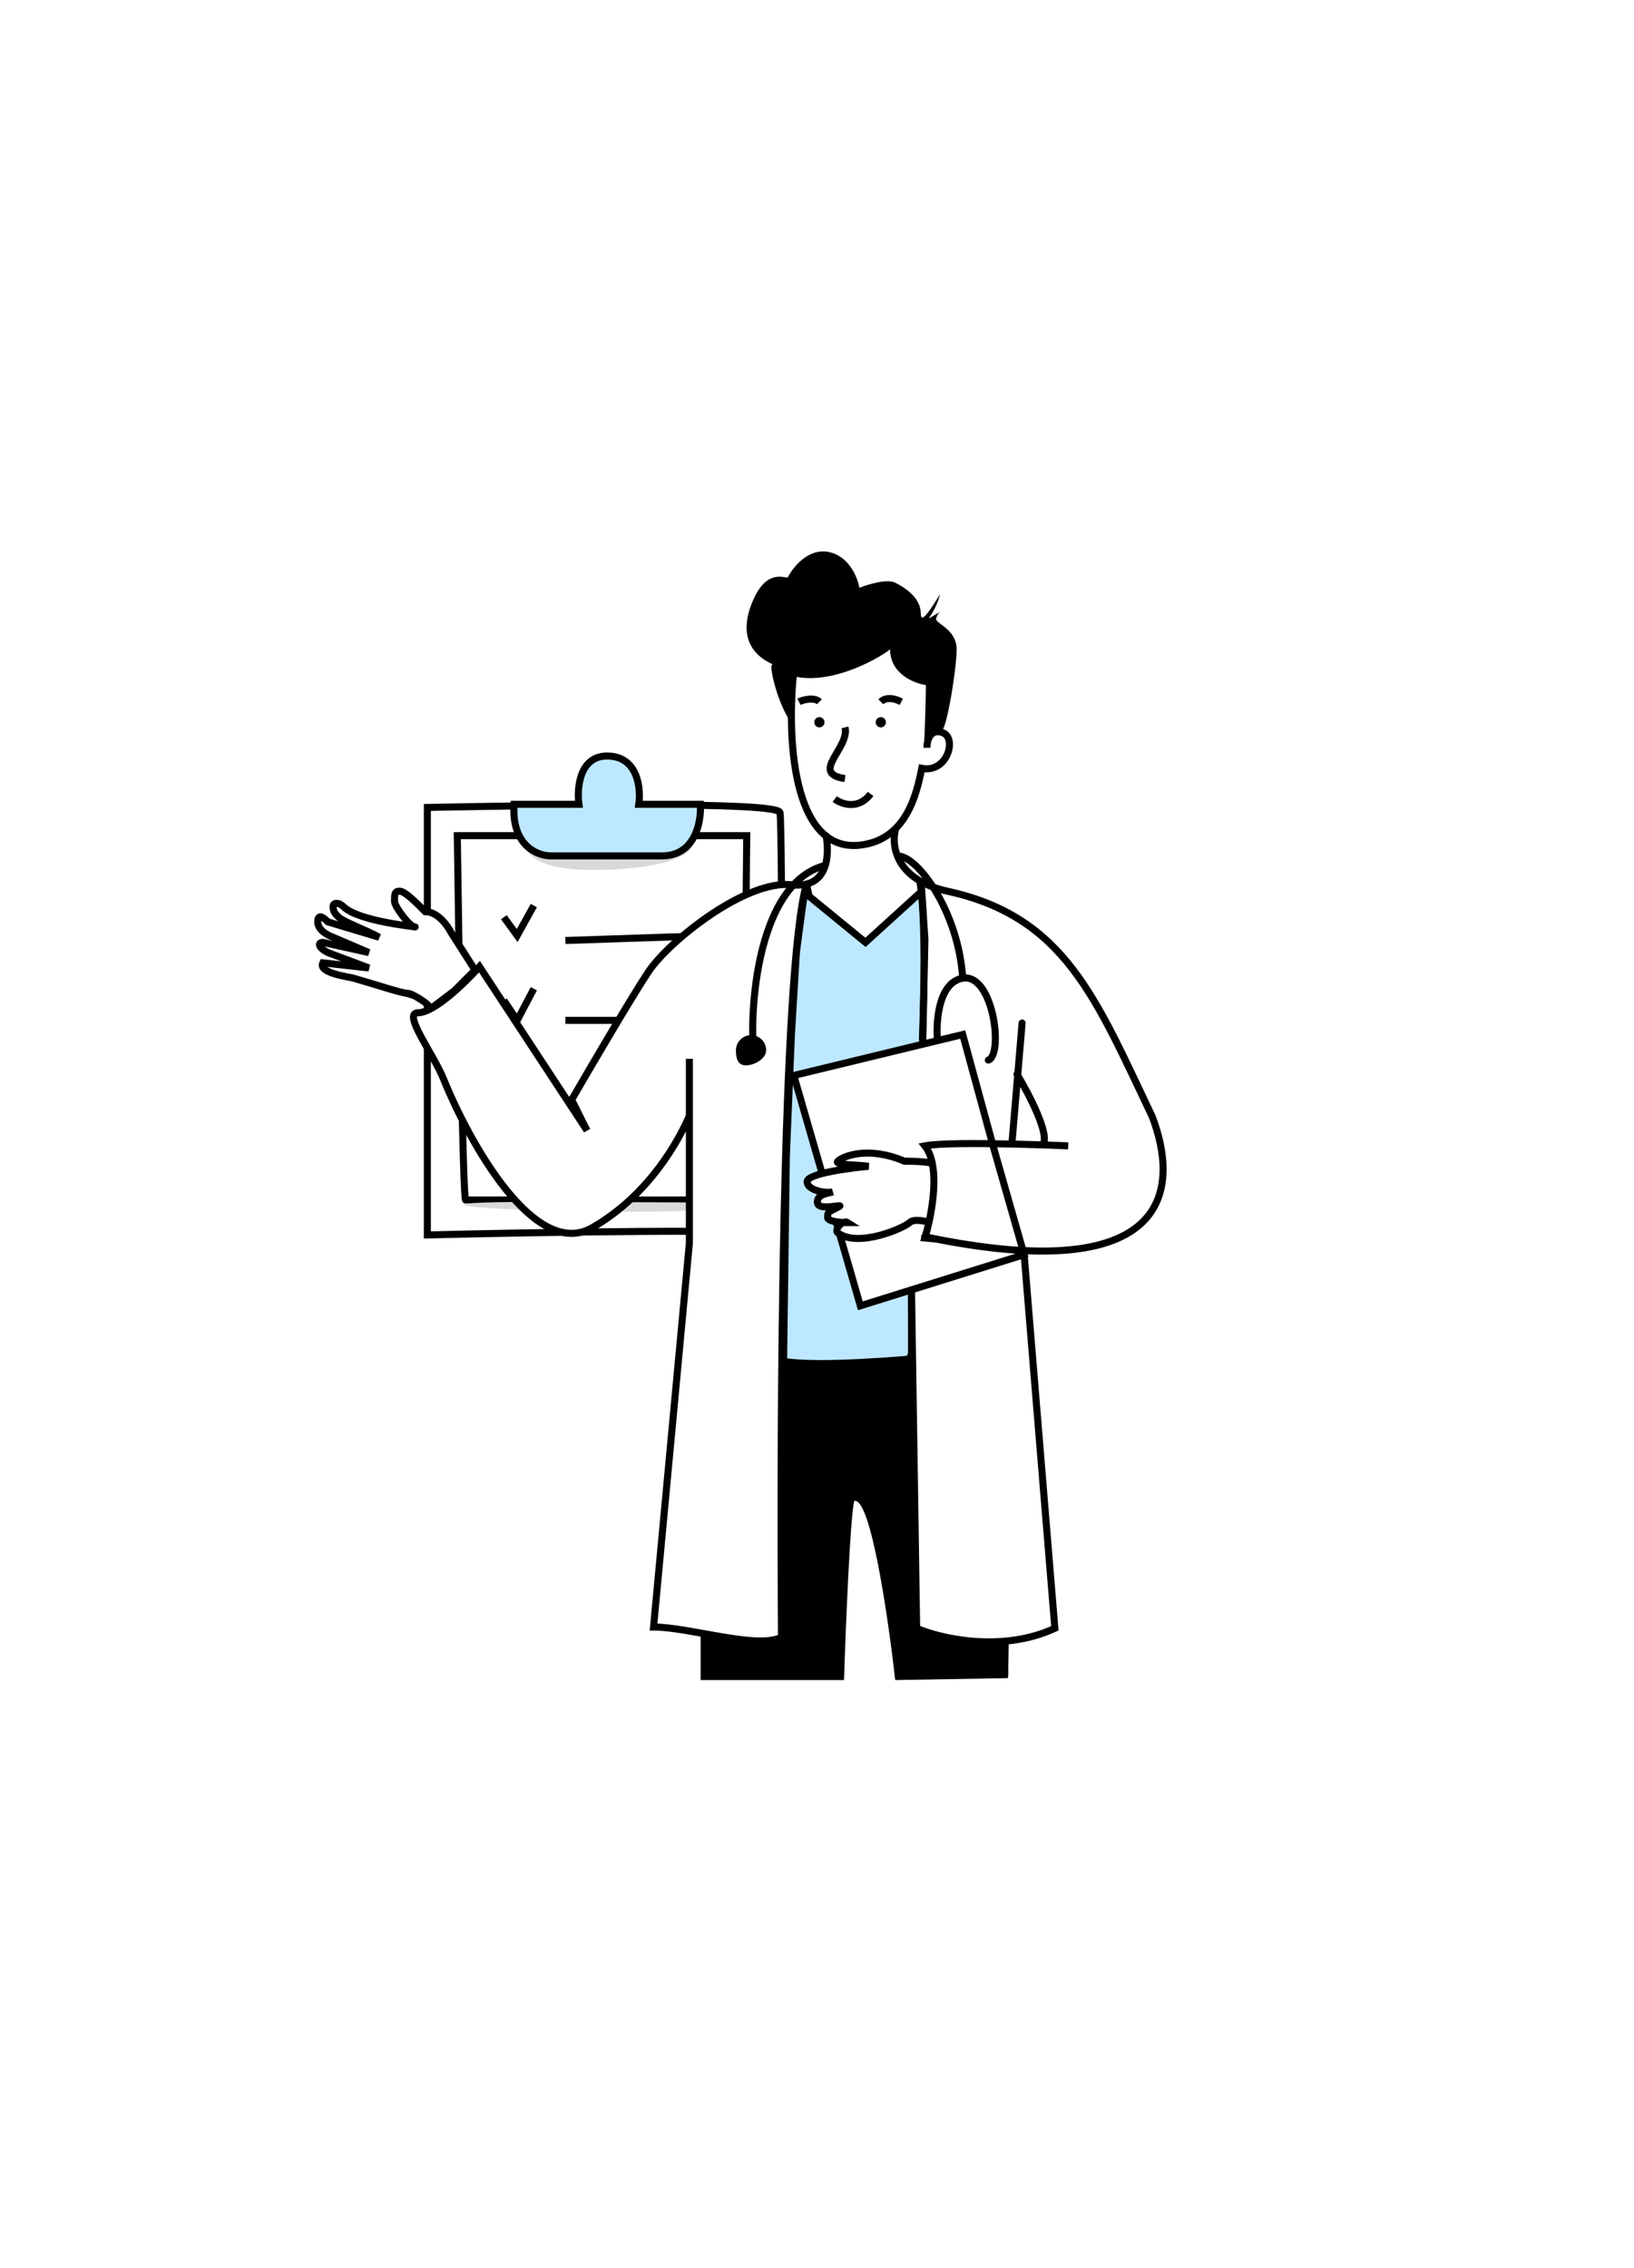 <svg xmlns="http://www.w3.org/2000/svg" width="250" viewBox="0 0 348 347" fill="none">
    <g filter="url(#filter0_d_544_10249)">
    <path d="M326.072 138.767C324.246 123.876 319.721 109.442 312.717 96.175C302.349 76.636 287.433 59.879 269.228 47.315C240.172 26.864 207.625 16.991 172.254 16.037C161.749 15.816 151.247 16.592 140.889 18.355C122.493 21.317 104.791 27.611 88.653 36.927C64.348 51.036 45.727 70.534 33.68 96.07C24.427 115.549 20.525 136.229 20.926 160.277C21.061 174.843 22.24 189.379 24.455 203.776C26.456 217.322 29.648 230.664 33.994 243.649C39.203 258.912 46.119 273.316 56.068 286.127C66.017 298.938 78.399 309.097 93.633 315.316C109.353 321.736 125.741 323.253 142.521 321.66C152.404 320.681 162.177 318.804 171.72 316.051C190.556 310.61 208.62 302.785 225.473 292.766C252.354 276.988 276.078 257.471 295.547 232.994C305.303 220.954 313.253 207.557 319.147 193.225C326.338 176.033 328.735 157.213 326.081 138.767H326.072Z" fill="white"/>
    </g>
    <path d="M91.015 195V103.949C117.114 103.476 165.769 102.6 166.123 105.046C166.672 108.838 166.477 183.308 167.186 195C163.785 193.583 114.988 194.409 91.015 195Z" fill="white"/>
    <path d="M120.42 132.291L151.952 131.228M120.42 149.297H151.952M120.42 166.303H151.952M107.312 145.046L110.146 149.297L113.689 142.566M107.312 127.331L110.146 131.228L113.689 124.851M105.895 162.76L108.729 166.303L112.272 160.28M91.015 103.949V195C114.988 194.409 163.785 193.583 167.186 195C166.477 183.308 166.672 108.838 166.123 105.046C165.769 102.6 117.114 103.476 91.015 103.949ZM97.392 109.971H159.037C158.683 134.653 159.037 184.051 159.037 187.56C126.443 187.56 99.872 187.56 99.163 187.56C98.596 187.56 97.746 135.834 97.392 109.971Z" stroke="black" stroke-width="1.5"/>
    <path d="M118.649 113.903C116.949 114.186 113.7 113.023 112.283 112.196C112.047 114.204 115.401 118.006 130.706 117.156C149.838 116.093 147.358 110.779 147.358 111.488C147.358 112.054 141.914 113.194 139.552 113.903C133.057 113.785 120.35 113.619 118.649 113.903Z" fill="#D9D9D9"/>
    <path d="M123.295 103.283H109.478C108.911 112.069 114.438 114.265 117.272 114.265H141.009C148.095 114.265 149.394 106.944 149.158 103.283H136.049C136.522 99.976 135.908 93.292 129.672 93.008C123.437 92.725 122.823 99.74 123.295 103.283Z" fill="#BEE8FF" stroke="black" stroke-width="1.5"/>
    <path d="M159.038 188.069C139.53 188.211 100.181 187.482 98.844 188.504C97.172 189.782 156.53 191.477 159.038 188.069Z" fill="#D9D9D9"/>
    <path d="M194.133 219.905C194.133 225.49 174.146 223.539 166.878 222.086L167.471 178.202L168.544 152.447L169.617 134.74L170.691 126.691L171.227 122.935L171.764 120.252L172.329 122.877L184.321 132.689L196.313 121.787L196.983 132.057L196.313 163.715L194.133 206.823V219.905Z" fill="#BEE8FF" stroke="black" stroke-width="1.5"/>
    <path d="M191.199 114.29C195.56 114.29 204.161 126.365 205.033 140.319" stroke="black" stroke-width="1.5"/>
    <path d="M90.562 126.147C93.178 126.147 95.286 129.054 96.013 130.508L101.164 138.583L96.73 143.016L91.653 146.861C91.653 146.094 89.534 144.734 88.195 144.027C87.649 143.866 86.885 143.635 86.555 143.522C84.993 143.345 80.109 141.693 75.3 140.319C74.21 140.008 67.668 139.229 68.759 137.049L78.57 138.139L69.849 134.868C67.669 133.778 67.67 132.688 68.759 132.688L78.57 134.868L70.938 131.598C69.848 131.234 67.668 130.071 67.668 128.327C67.668 126.583 68.76 127.237 69.849 128.327L80.75 131.598C78.206 130.144 73.118 128.327 72.028 127.237C71.412 126.62 70.939 126.147 70.938 125.057C70.937 124.119 72.246 124.184 73.118 125.057C75.957 127.895 86.187 129.091 88.127 129.358C86.856 128.832 84.022 124.981 84.022 123.966V123.962C84.022 122.423 84.022 121.786 85.111 121.786C86.201 121.786 88.382 123.966 90.562 126.147Z" fill="white"/>
    <path d="M86.792 143.537C85.559 143.537 80.388 141.773 75.3 140.319C74.21 140.008 67.668 139.229 68.759 137.049L78.57 138.139L69.849 134.868C67.669 133.778 67.67 132.688 68.759 132.688L78.57 134.868L70.938 131.598C69.848 131.234 67.668 130.071 67.668 128.327C67.668 126.583 68.76 127.237 69.849 128.327L80.75 131.598C78.206 130.144 73.118 128.327 72.028 127.237C71.412 126.62 70.939 126.147 70.938 125.057C70.937 124.119 72.246 124.184 73.118 125.057C76.389 128.327 89.472 129.417 88.381 129.417C87.291 129.417 84.022 125.057 84.022 123.966C84.022 122.425 84.021 121.786 85.111 121.786C86.201 121.786 88.382 123.966 90.562 126.147C93.178 126.147 95.286 129.054 96.013 130.508L101.164 138.583L96.73 143.016L91.653 146.861C91.653 146.094 89.534 144.734 88.195 144.027M86.792 143.537C87.116 143.537 87.63 143.729 88.195 144.027M86.792 143.537C85.641 143.258 87.248 143.747 88.195 144.027" stroke="black" stroke-width="1.5"/>
    <path d="M195.909 119.714C197.519 129.373 196.446 152.428 196.446 153.519" stroke="black" stroke-width="1.5"/>
    <path d="M177.779 102.162C179.233 103.252 182.794 104.561 185.411 101.072" stroke="black" stroke-width="1.5"/>
    <path d="M170.148 81.449C170.875 81.085 173.419 80.359 174.509 81.452" stroke="black" stroke-width="1.5"/>
    <path d="M169.057 74.907C167.604 87.989 168.403 113.718 183.23 111.974C193.042 110.819 195.223 101.072 196.313 95.621C201.764 96.711 203.944 89.079 200.674 87.989C198.057 87.117 197.403 89.806 197.403 91.26M179.96 86.899C181.05 91.26 172.328 96.711 179.96 97.801M187.591 81.448C188.318 80.721 189.772 80.358 191.952 81.448" stroke="black" stroke-width="1.5"/>
    <path d="M166.877 157.762C166.877 160.772 164.436 163.213 161.426 163.213C158.415 163.213 155.975 160.772 155.975 157.762C155.975 154.751 157.325 153.401 160.335 153.401C163.346 153.401 166.877 154.751 166.877 157.762Z" fill="black"/>
    <path d="M199.665 153.519C199.302 149.885 199.802 141.192 205.035 140.32C211.576 139.229 213.756 156.673 210.486 157.763" stroke="black" stroke-width="1.5" stroke-linecap="round"/>
    <path d="M195.372 278.541C194.84 278.275 194.835 220.591 194.835 220.591C194.835 220.591 173.938 222.566 166.67 221.112V245.273V280.665L162.104 281.224H157.812L149.227 279.614V289.796H179.752C180.116 278.53 181.061 255.127 181.933 251.639C185.421 250.767 189.201 276.713 190.654 289.796L214.639 289.388C215.729 279.576 204.094 282.902 195.372 278.541Z" fill="black"/>
    <path d="M168.336 85.638C165.653 81.882 163.617 73.525 164.489 73.525C165.58 73.525 155.767 71.344 160.129 60.443C162.999 53.27 166.67 54.992 167.76 54.992C168.85 52.812 172.121 48.67 176.482 49.543C180.843 50.415 182.66 54.994 183.023 57.175C184.84 56.448 188.91 55.212 190.654 56.084C192.835 57.175 196.105 59.355 196.105 62.626C196.105 65.242 198.384 61.453 200.201 58.546C199.845 59.968 199.275 61.328 198.51 62.579L197.815 63.716L200.201 62.302C199.665 62.838 199.665 62.838 199.376 63.716C199.036 64.751 203.737 65.896 203.737 70.257C203.737 74.618 201.556 87.7 200.466 87.7C199.438 87.7 197.067 89.668 196.799 90.807C196.784 91.08 196.775 91.165 196.775 91.004C196.775 90.942 196.783 90.876 196.799 90.807C196.889 89.224 197.196 81.297 197.196 77.888C194.652 77.525 189.564 75.49 189.564 70.257C188.474 71.347 177.594 78.163 168.873 75.98C168.639 75.922 168.912 82.54 168.336 85.638Z" fill="black"/>
    <path d="M194.132 206.822L195.222 278.775C200.31 280.956 213.319 284.008 224.658 278.775L218.116 199.19" stroke="black" stroke-width="1.5"/>
    <path d="M175.599 85.809C175.599 86.412 175.111 86.9 174.509 86.9C173.907 86.9 173.419 86.412 173.419 85.809C173.419 85.207 173.907 84.719 174.509 84.719C175.111 84.719 175.599 85.207 175.599 85.809Z" fill="black"/>
    <path d="M188.681 85.809C188.681 86.412 188.193 86.9 187.591 86.9C186.989 86.9 186.501 86.412 186.501 85.809C186.501 85.207 186.989 84.719 187.591 84.719C188.193 84.719 188.681 85.207 188.681 85.809Z" fill="black"/>
    <path d="M205.035 152.312L169.058 161.034L183.231 210.093L218.117 199.191L211.576 176.297L205.035 152.312Z" fill="white" stroke="black" stroke-width="1.5"/>
    <path d="M222.044 175.816C224.087 175.884 225.952 175.956 227.495 176.023L222.044 175.816C219.995 175.749 217.766 175.686 215.503 175.637C207.805 175.472 199.718 175.473 196.97 176.023C197.768 177.021 198.277 178.342 198.57 179.842C199.312 183.645 198.668 188.601 197.826 192.376C197.099 192.012 194.571 191.504 193.699 192.376C192.609 193.466 182.797 197.827 178.437 194.556C177.799 194.078 178.676 192.745 179.62 192.347C178.129 192.264 176.256 191.986 176.256 191.286V191.285C176.256 190.195 176.256 190.195 178.436 189.105C180.617 188.015 174.076 190.195 174.076 188.015C174.076 186.271 176.256 186.198 177.346 185.834C175.529 186.198 171.895 185.398 171.895 183.654C171.895 181.91 180.98 180.747 184.978 180.383C182.798 180.02 177.565 180.165 178.437 179.293C179.527 178.203 184.977 176.023 192.609 179.293C196.97 179.293 198.4 179.659 198.57 179.842C198.277 178.342 197.768 177.021 196.97 176.023C199.718 175.473 207.805 175.472 215.503 175.637L216.741 161.006C219.312 165.32 223.756 173.943 222.044 175.816Z" fill="white"/>
    <path d="M168.624 120.422C169.844 120.558 170.879 120.496 171.755 120.28C166.529 138.665 166.081 234.917 166.444 280.682C161.211 283.299 146.821 278.502 139.189 278.502L146.821 196.737V169.616C144.64 174.704 138.317 186.489 126.107 193.466C113.896 200.443 99.941 175.296 94.49 161.85C92.31 156.399 85.551 147.677 89.039 147.677C92.528 147.677 99.214 141.136 102.122 137.865L125.016 172.752L121.745 166.211C125.743 159.306 134.61 144.189 138.098 138.956C142.459 132.414 158.812 119.332 168.624 120.422Z" fill="white"/>
    <path d="M199.307 195.849L196.97 195.647C198.091 192.003 199.558 184.902 198.57 179.842M222.044 175.816C224.087 175.884 225.952 175.956 227.495 176.023L222.044 175.816ZM222.044 175.816C223.789 173.907 219.137 164.983 216.593 160.76M222.044 175.816C219.995 175.749 217.766 175.686 215.503 175.637M217.684 149.858L215.503 175.637M215.503 175.637C207.805 175.472 199.718 175.473 196.97 176.023C197.768 177.021 198.277 178.342 198.57 179.842M197.826 192.376C197.099 192.012 194.571 191.504 193.699 192.376C192.609 193.466 182.797 197.827 178.437 194.556C177.565 193.902 179.526 191.649 180.617 192.376C179.163 192.376 176.256 192.158 176.256 191.286C176.256 190.195 176.256 190.195 178.436 189.105C180.617 188.015 174.076 190.195 174.076 188.015C174.076 186.271 176.256 186.198 177.346 185.834C175.529 186.198 171.895 185.398 171.895 183.654C171.895 181.91 180.98 180.747 184.978 180.383C182.798 180.02 177.565 180.165 178.437 179.293C179.527 178.203 184.977 176.023 192.609 179.293C196.97 179.293 198.4 179.659 198.57 179.842M175.936 109.997C176.663 113.994 176.474 121.294 168.624 120.422C158.812 119.332 142.459 132.414 138.098 138.956C134.61 144.189 125.743 159.306 121.745 166.211L125.016 172.752L102.122 137.865C99.214 141.136 92.528 147.677 89.039 147.677C85.551 147.677 92.31 156.399 94.49 161.85C99.941 175.296 113.896 200.443 126.107 193.466C138.317 186.489 144.64 174.704 146.821 169.616V157.489V196.737L139.189 278.502C146.821 278.502 161.211 283.299 166.444 280.682C166.081 234.894 166.53 138.567 171.763 120.252" stroke="black" stroke-width="1.5" stroke-linecap="round"/>
    <path d="M190.722 108.566C189.632 112.927 191.537 119.563 201.764 121.786C226.839 127.237 233.38 144.68 245.373 169.755C250.823 183.928 250.996 206.71 196.922 195.372" stroke="black" stroke-width="1.5" stroke-linecap="round"/>
    <path d="M160.337 153.402C159.974 142.5 162.518 119.824 175.6 116.335" stroke="black" stroke-width="1.5"/>
    <path d="M207.71 281.348L212.543 281.759L214.847 281.348L214.69 289.272H210.397L207.71 281.348Z" fill="black"/>
    <path d="M163.178 155.666C163.178 157.444 160.664 158.886 158.886 158.886C157.108 158.886 156.739 157.444 156.739 155.666C156.739 153.888 158.181 152.447 159.959 152.447C161.737 152.447 163.178 153.888 163.178 155.666Z" fill="black"/>
    <defs>
    <filter id="filter0_d_544_10249" x="0.898" y="0" width="346.234" height="346.245" filterUnits="userSpaceOnUse" color-interpolation-filters="sRGB">
    <feFlood flood-opacity="0" result="BackgroundImageFix"/>
    <feColorMatrix in="SourceAlpha" type="matrix" values="0 0 0 0 0 0 0 0 0 0 0 0 0 0 0 0 0 0 127 0" result="hardAlpha"/>
    <feOffset dy="4"/>
    <feGaussianBlur stdDeviation="10"/>
    <feComposite in2="hardAlpha" operator="out"/>
    <feColorMatrix type="matrix" values="0 0 0 0 0.588 0 0 0 0 0.588 0 0 0 0 0.588 0 0 0 0.25 0"/>
    <feBlend mode="normal" in2="BackgroundImageFix" result="effect1_dropShadow_544_10249"/>
    <feBlend mode="normal" in="SourceGraphic" in2="effect1_dropShadow_544_10249" result="shape"/>
    </filter>
    </defs>
    </svg>